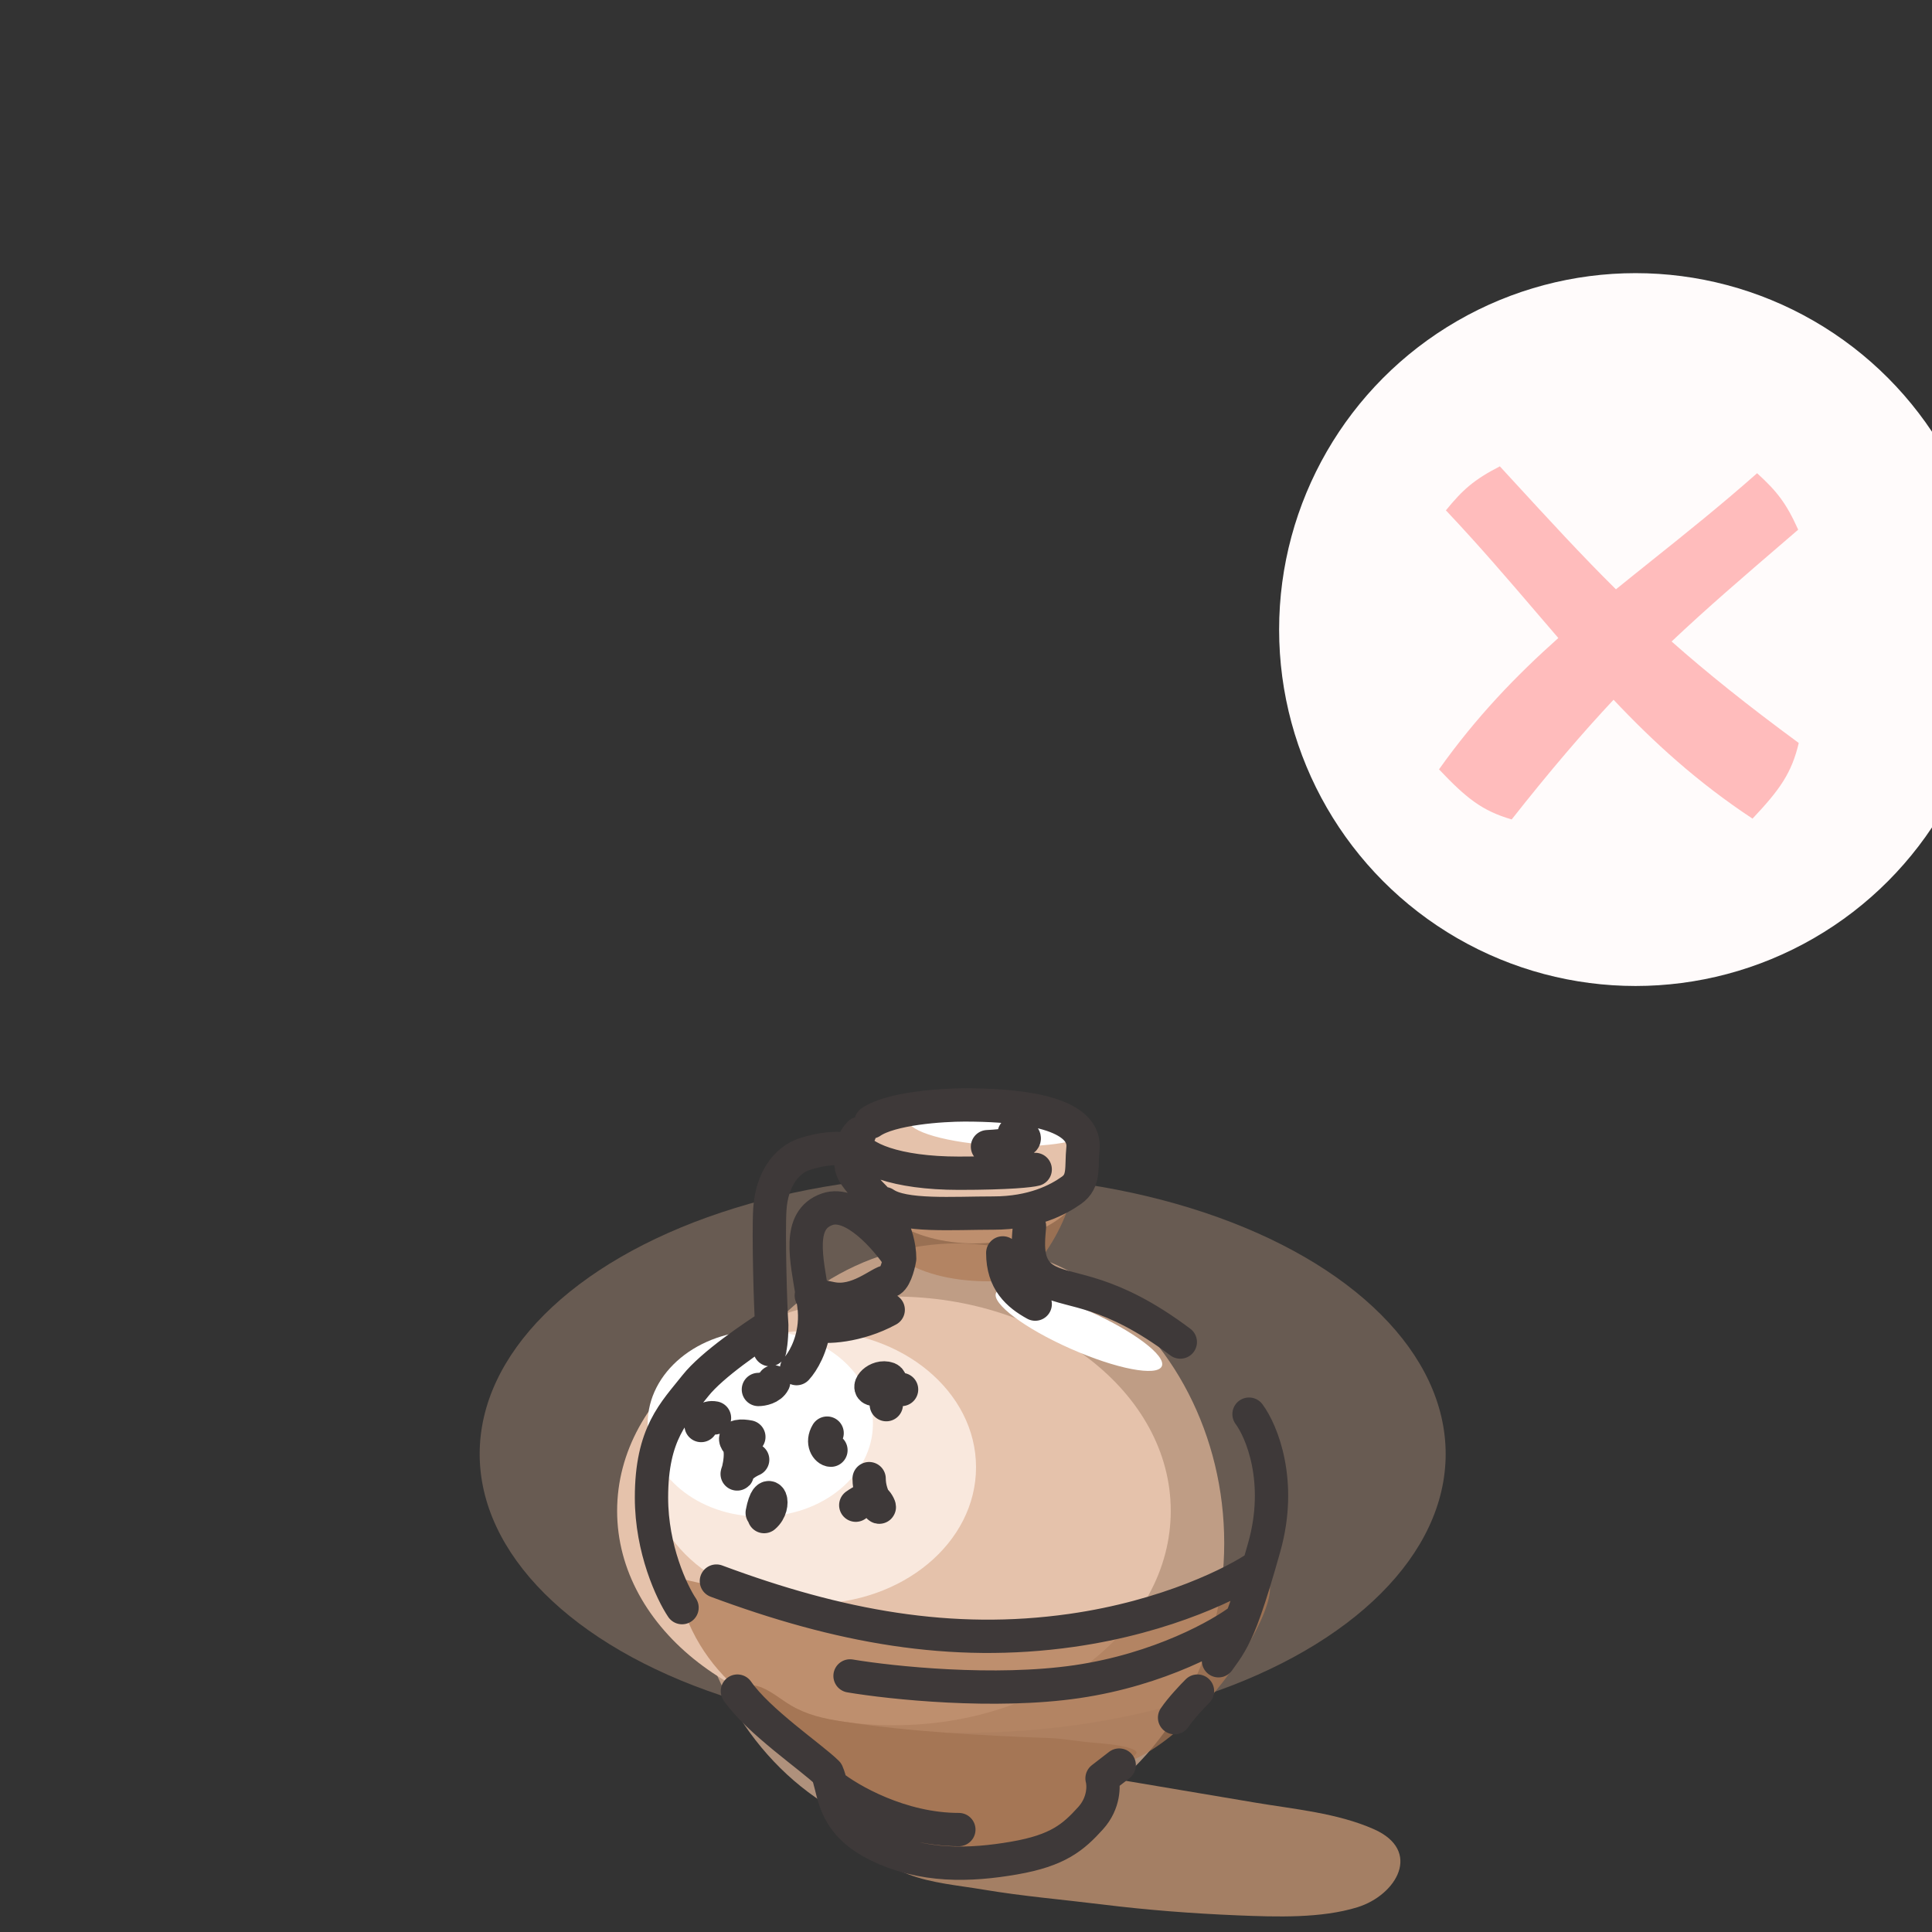 <svg width="290" height="290" viewBox="0 0 290 290" fill="none" xmlns="http://www.w3.org/2000/svg">
<rect x="0" y="0" width="290" height="290" fill="#333333" stroke="none"/>
<g clip-path="url(#clip0)">
<circle cx="245.5" cy="94.5" r="53.5" fill="#FFFBFB"/>
<path fill-rule="evenodd" clip-rule="evenodd" d="M263.059 122.88C267.155 118.537 268.923 116.063 270 111.525C262.213 105.801 256.174 100.943 250.915 96.289C256.142 91.344 261.56 86.688 268.078 81.087C268.68 80.569 269.292 80.043 269.915 79.507C268.1 75.463 266.675 73.704 263.748 71.033C258.31 75.838 253.067 80.031 248.025 84.063C246.175 85.542 244.353 87 242.557 88.459C237.439 83.395 232.598 78.125 226.775 71.786C226.236 71.2 225.69 70.605 225.134 70C221.218 72.012 219.544 73.53 217.035 76.605C222.022 81.887 226.396 86.998 230.603 91.914C231.714 93.213 232.813 94.498 233.91 95.769C227.558 101.435 221.585 107.622 216 115.485C220.109 119.816 222.475 121.711 226.909 123C232.659 115.704 237.551 109.993 242.2 105.035C248.242 111.436 254.776 117.407 263.059 122.88Z" fill="#FFBCBC"/>
<path opacity="0.8" d="M188.343 270.568L166.575 266.899C160.141 266.793 153.687 267.625 147.169 267.342C142.223 267.126 137.292 266.994 132.346 266.776C130.203 266.681 127.059 265.554 125.063 266.157C122.842 266.827 124.024 271.413 124.601 272.724C126.311 276.611 131.847 279.616 136.387 281.355C139.844 282.679 143.9 283.012 147.568 283.63C153.549 284.638 159.529 285.134 165.541 285.877C172.216 286.703 179.05 287.225 185.739 287.501C191.654 287.745 198.355 287.958 203.76 286.282C209.655 284.453 213.528 277.783 206.191 274.553C200.689 272.13 194.298 271.571 188.343 270.568Z" fill="#C09271"/>
<ellipse opacity="0.7" cx="143.641" cy="231.63" rx="40.119" ry="44.99" fill="#E5B99C"/>
<ellipse opacity="0.3" cx="144.5" cy="218.247" rx="72.5" ry="41.857" fill="#E5B99C"/>
<ellipse cx="134.184" cy="226.79" rx="41.551" ry="32.176" fill="#E5C2AB"/>
<ellipse cx="146.219" cy="175.82" rx="16.907" ry="10.82" fill="#E5C2AB"/>
<ellipse cx="121.862" cy="220.24" rx="24.644" ry="20.502" fill="#F9E8DD"/>
<ellipse cx="114.124" cy="213.691" rx="16.907" ry="13.953" fill="white"/>
<ellipse rx="13.608" ry="3.136" transform="matrix(0.914 0.405 -0.41 0.912 161.95 199.572)" fill="white"/>
<ellipse rx="13.622" ry="3.132" transform="matrix(0.999 0.052 -0.053 0.999 149.959 168.836)" fill="white"/>
<path opacity="0.7" d="M184.89 238.876C169.362 250.121 135.282 244.627 101.229 236.756L101.803 238.876C108.341 266.145 148.114 266.426 164.731 265.582C181.349 264.739 200.418 227.631 184.89 238.876Z" fill="#AE7A55"/>
<path opacity="0.7" d="M158.771 179.137C153.197 184.65 140.963 181.957 128.739 178.098L128.945 179.137C131.292 192.505 145.569 192.642 151.535 192.229C157.5 191.815 164.345 173.625 158.771 179.137Z" fill="#AE7A55"/>
<g style="mix-blend-mode:multiply">
<path d="M116.018 258.758C114.768 257.827 113.66 256.841 112.587 255.717C111.838 255.33 111.75 254.392 111.793 253.626C111.857 252.482 113.836 253.087 114.357 253.303C115.901 253.946 117.273 255.127 118.709 255.977C121.125 257.407 123.689 257.98 126.456 258.4C136.761 259.962 147.199 260.496 157.608 260.894C159.405 260.963 161.121 261.271 162.899 261.468C164.609 261.658 166.302 261.713 168.001 262.024C168.24 262.068 171.068 262.559 170.538 263.236C169.432 264.648 167.59 265.246 166.692 266.869C166.006 268.109 165.094 269.151 164.488 270.422C164.094 271.251 164.419 272.393 163.396 272.845C162.499 273.241 161.785 274.083 161.048 274.693C160.307 275.307 159.476 275.771 158.682 276.317C157.667 277.016 156.355 277.284 155.206 277.681C153.956 278.113 152.571 278.479 151.269 278.731C149.874 279 148.448 278.912 147.053 279.143C145.99 279.319 145.232 279.628 144.127 279.628C143.087 279.628 141.807 279.82 140.795 279.538C139.637 279.216 138.469 278.959 137.31 278.623C135.36 278.057 133.329 277.072 131.332 276.757C130.072 276.558 129.341 276.248 128.244 275.554C127.043 274.795 126.378 272.888 125.68 271.714C124.872 270.356 124.203 268.694 123.991 267.121C123.914 266.545 123.894 265.865 123.657 265.335C123.379 264.712 122.698 264.323 122.285 263.801C121.534 262.852 120.149 262.184 119.188 261.441C118.09 260.592 117.139 259.594 116.018 258.758Z" fill="#A57655"/>
</g>
<g style="mix-blend-mode:multiply">
<path d="M132.751 180.661C135.617 182.654 143.067 182.085 149.085 182.085C155.103 182.085 158.828 180.091 160.834 178.668C162.84 177.244 162.267 175.251 162.553 172.403C162.84 169.556 160.261 165.854 144.787 165.854C141.348 165.854 133.725 166.367 130.745 168.417M154.53 184.078C154.243 187.21 153.957 190.627 157.395 192.335C160.834 194.044 166.565 193.474 177.168 201.447M187.484 212.268C189.395 214.83 192.528 222.404 189.777 232.2C189.49 233.22 189.22 234.166 188.963 235.047M182.899 249.284C184.217 247.483 185.157 246.153 186.371 243.02M179.747 253.84C178.983 254.6 177.225 256.46 176.308 257.827M167.998 264.945L165.419 266.938C165.706 267.983 165.763 270.64 163.7 272.918C161.121 275.766 158.828 277.759 152.237 278.898C145.646 280.037 138.482 280.321 131.605 276.905C126.154 274.196 125.383 270.594 124.727 267.94M110.686 253.84C113.838 258.396 121.862 263.806 124.154 266.084C124.392 266.616 124.556 267.245 124.727 267.94M102.376 241.311C100.847 239.034 97.79 232.541 97.79 224.796C97.79 215.115 101.229 211.983 104.381 207.996C106.903 204.807 113.169 200.593 115.844 198.885M115.844 198.885C115.844 201.39 115.557 202.396 115.557 202.586M115.844 198.885C115.653 196.512 115.328 185.16 115.557 181.515C115.844 176.959 118.136 174.112 120.715 173.258C123.294 172.403 125.874 172.119 127.879 172.688M127.879 172.688C127.688 173.353 127.478 174.966 128.166 176.105C128.854 177.244 130.554 179.047 131.318 179.807C132.56 181.23 135.043 185.046 135.043 188.919M127.879 172.688C127.879 172.426 127.949 171.95 128.166 171.423M129.026 170.125C128.615 170.534 128.342 170.995 128.166 171.423M119.569 205.434C120.45 204.486 121.905 202.105 122.221 198.885M135.043 188.919C133.038 185.881 128.051 180.148 124.154 181.515C119.59 183.116 121.063 188.964 121.974 194.613M135.043 188.919C134.852 190.058 134.241 192.335 133.324 192.335C132.178 192.335 128.739 195.752 124.727 194.898C121.518 194.215 121.554 194.424 121.974 194.613M121.974 194.613C122.035 194.994 122.094 195.375 122.148 195.752C122.308 196.862 122.316 197.912 122.221 198.885M107.534 237.325C125.874 244.159 142.781 247.291 160.834 244.728C175.277 242.678 185.605 237.42 188.963 235.047M188.963 235.047C187.91 238.659 187.092 241.158 186.371 243.02M186.371 243.02C183.303 245.393 174.073 250.594 161.694 252.417C149.314 254.239 133.802 252.606 127.593 251.562M124.727 267.94C127.497 270.169 135.215 274.627 143.927 274.627M150.518 188.064C150.518 192.335 152.81 194.329 155.389 195.752M128.166 171.423C129.026 173.827 134.47 176.105 143.927 176.105C151.492 176.105 154.721 175.725 155.389 175.536M152.237 170.125C155.103 170.695 153.957 171.834 148.225 172.119M105.241 213.976C105.432 213.501 106.101 212.609 107.247 212.837M124.154 215.115C123.294 216.539 124.154 217.678 124.727 217.678M122.221 198.885C123.82 199.359 128.739 199.112 133.324 196.607M128.453 225.935C130.459 224.512 131.318 224.796 131.891 225.935C132.464 227.074 130.459 224.796 130.459 221.949M114.698 227.644C116.704 225.935 115.271 222.518 114.411 227.074M113.838 208.566C114.411 208.566 115.672 208.338 116.13 207.427M112.978 219.101C112.31 219.386 110.915 220.183 110.686 221.095C110.399 222.234 111.832 217.962 110.686 216.539C109.769 215.4 111.45 215.495 112.405 215.684M133.038 210.844C132.751 208.566 132.751 208.566 131.318 208.566C129.885 208.566 131.318 206.573 133.038 206.857C134.757 207.142 131.891 209.135 135.33 208.566" stroke="#3E3939" stroke-width="5" stroke-linecap="round" stroke-linejoin="round"/>
</g>
</g>
<defs>
<clipPath id="clip0">
<rect width="290" height="290" fill="white"/>
</clipPath>
</defs>
</svg>

